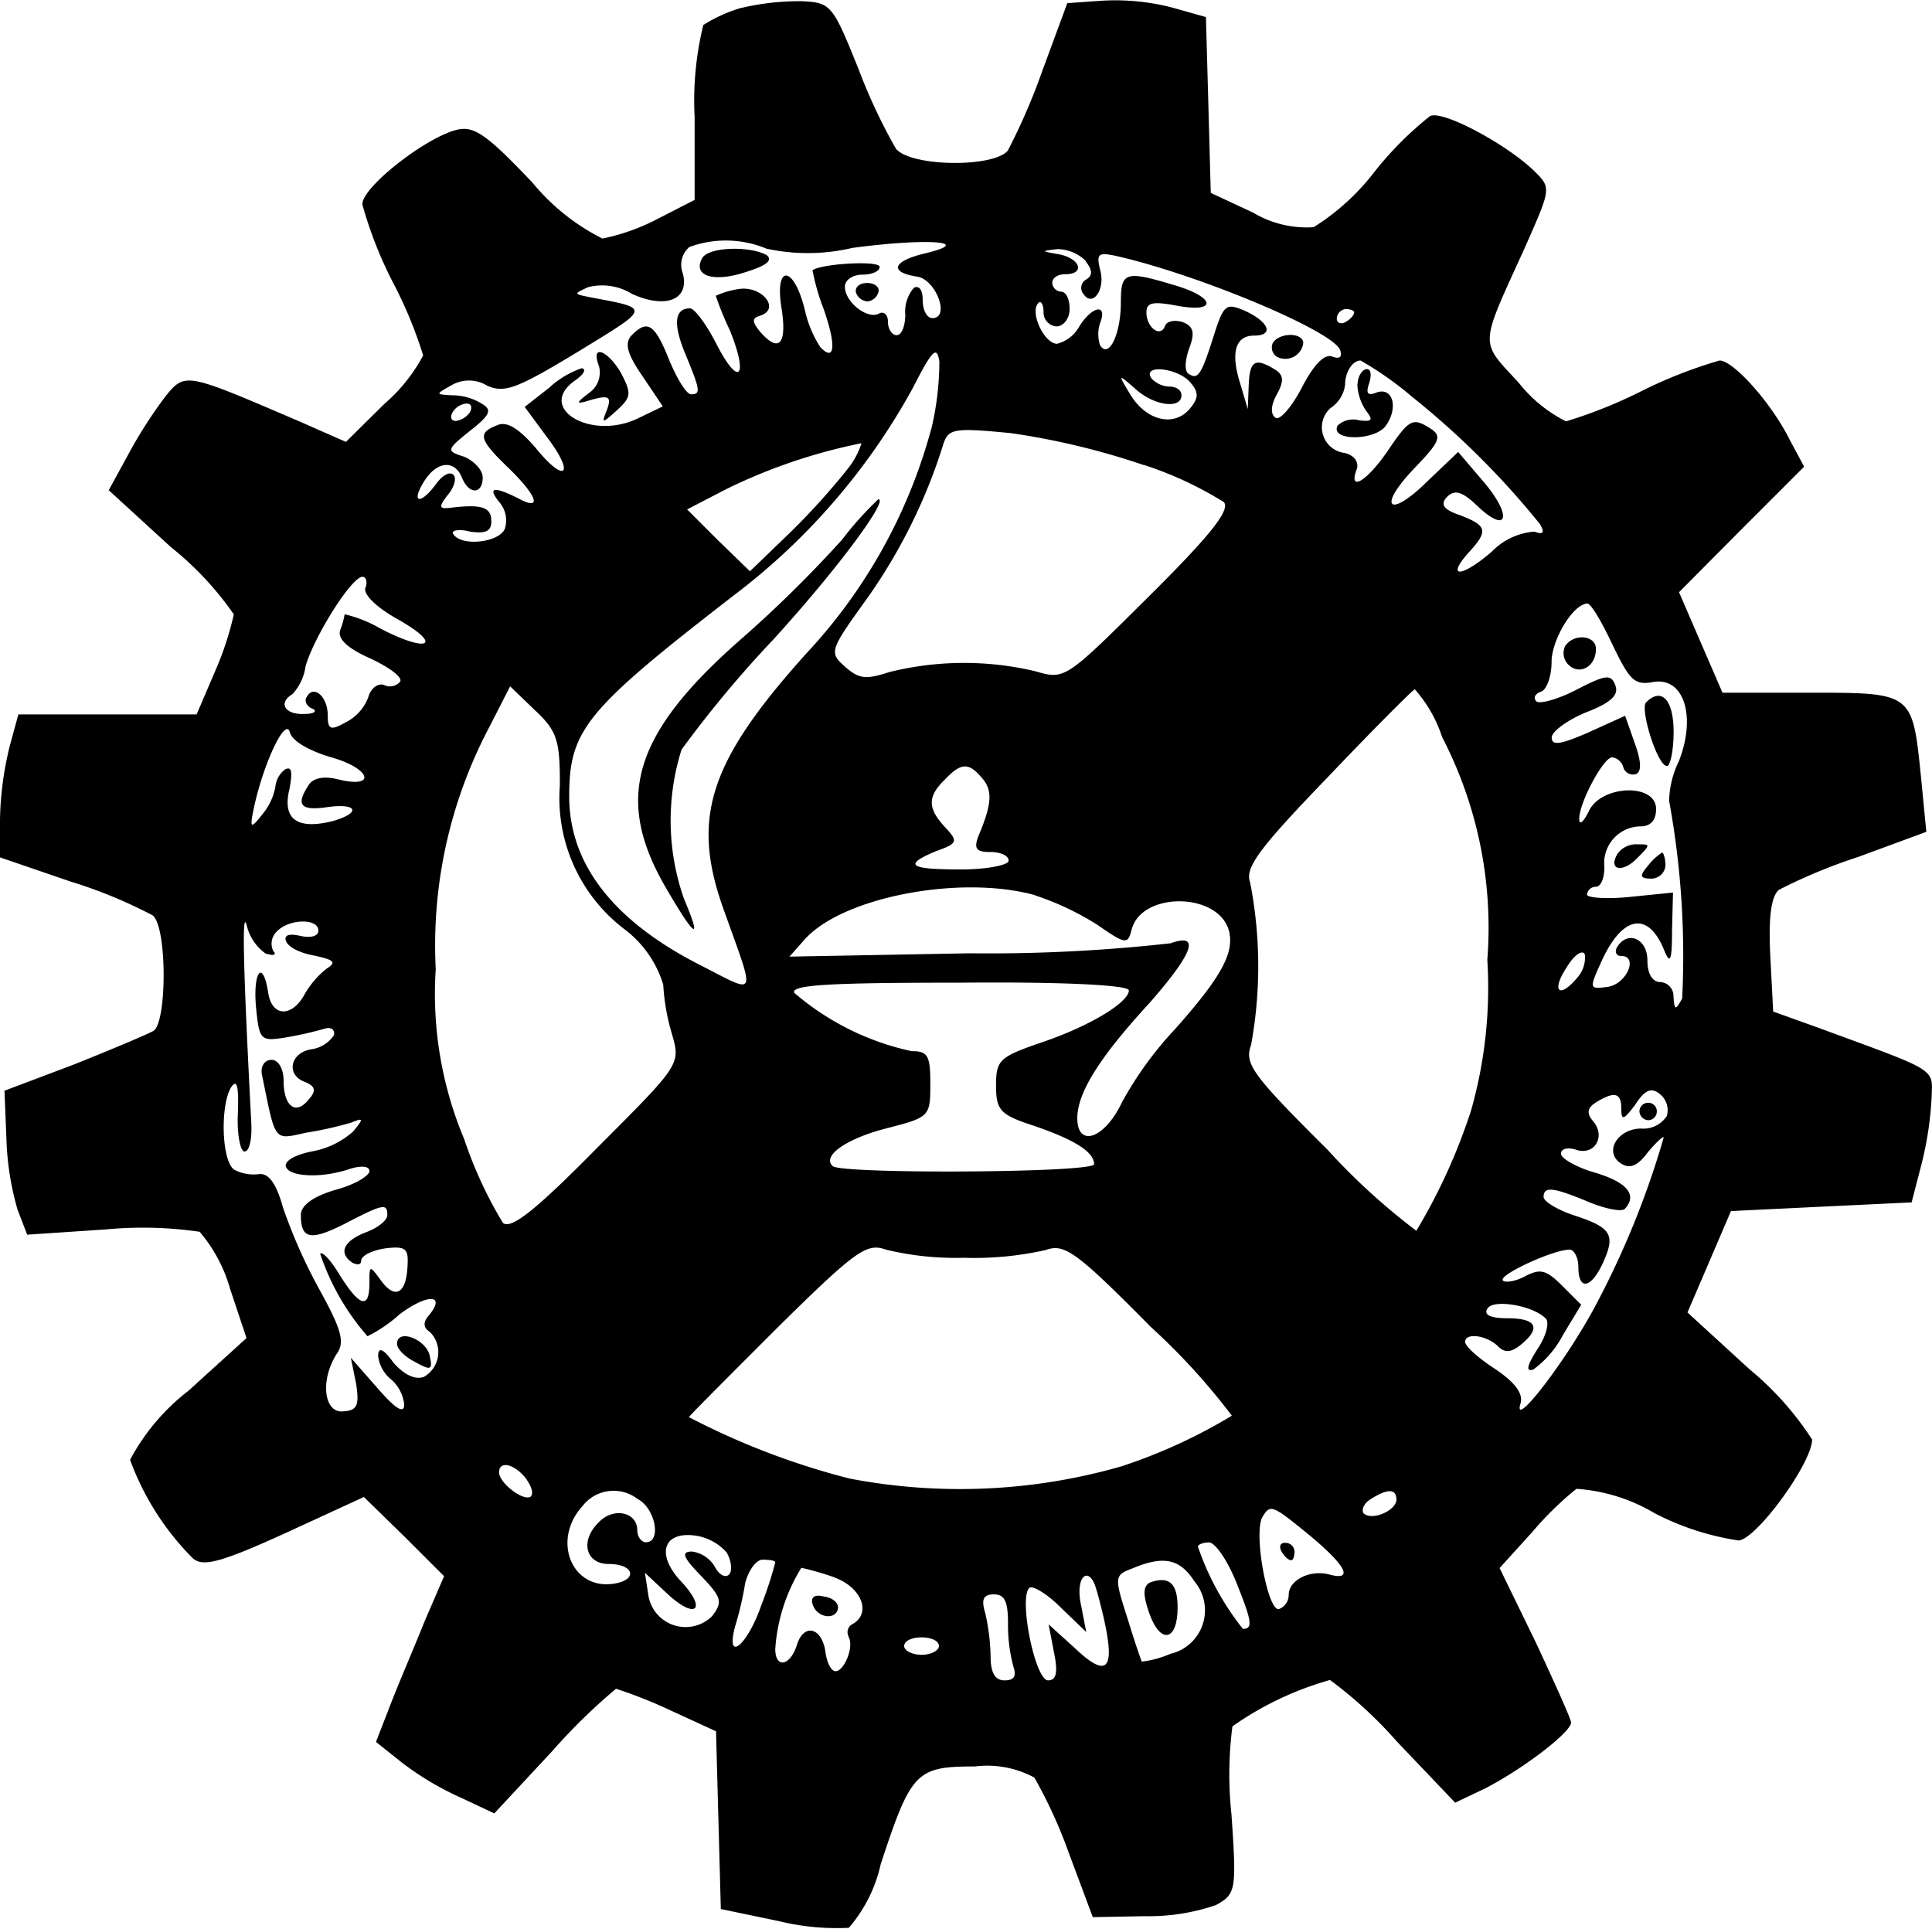 <svg xmlns="http://www.w3.org/2000/svg" width="57.915" height="57.817" viewBox="0 0 57.915 57.817">
  <g id="Group_5787" data-name="Group 5787" transform="translate(12896.638 -863.675)">
    <path id="Path_14375" data-name="Path 14375" d="M2234.684,439.419a4.48,4.48,0,0,0-1.158.521,9.509,9.509,0,0,0-.26,2.766v2.476l-1.158.594a6.268,6.268,0,0,1-1.607.565,6.508,6.508,0,0,1-2.1-1.68c-1.375-1.448-1.752-1.709-2.273-1.578-.927.232-2.824,1.709-2.824,2.23a12.207,12.207,0,0,0,.912,2.331,12.929,12.929,0,0,1,.912,2.2,5.035,5.035,0,0,1-1.158,1.448l-1.158,1.144-1.347-.594c-3.446-1.477-3.461-1.506-4.054-.782a13.627,13.627,0,0,0-1.115,1.738l-.594,1.086,1.868,1.709a9.52,9.52,0,0,1,1.882,2.013,9.372,9.372,0,0,1-.55,1.68l-.565,1.318h-5.343l-.261.956a9.919,9.919,0,0,0-.29,2.172v1.158l2.114.724a14.366,14.366,0,0,1,2.462,1.014c.434.333.434,3.186.029,3.461-.174.1-1.274.565-2.4,1.014l-2.071.782.058,1.419a8.543,8.543,0,0,0,.333,2.143l.29.753,2.375-.159a11.764,11.764,0,0,1,2.795.072,4.543,4.543,0,0,1,.912,1.709l.492,1.477-1.738,1.578a6.436,6.436,0,0,0-1.752,2.071,8.119,8.119,0,0,0,1.883,2.954c.3.261.825.13,2.766-.753l2.36-1.086,1.216,1.187,1.188,1.187-.594,1.376c-.3.753-.782,1.868-1.014,2.476l-.434,1.115.782.623a8.883,8.883,0,0,0,1.781,1.057l.985.463,1.738-1.868a17.347,17.347,0,0,1,1.911-1.868,14.22,14.22,0,0,1,1.578.623l1.419.652.072,2.664.072,2.664,1.738.362a7.27,7.27,0,0,0,2.1.2,4.361,4.361,0,0,0,.956-1.911c.912-2.766,1.057-2.925,2.823-2.925a2.975,2.975,0,0,1,1.781.333,14.309,14.309,0,0,1,1.028,2.244l.724,1.94,1.55-.029a6.228,6.228,0,0,0,2.143-.333c.594-.333.623-.42.464-2.722a11.2,11.2,0,0,1,.029-2.635,9.585,9.585,0,0,1,2.925-1.39,12.816,12.816,0,0,1,2,1.839l1.752,1.839.912-.434c1.144-.594,2.563-1.68,2.563-1.969,0-.1-.492-1.187-1.057-2.4l-1.086-2.23.985-1.086a9.7,9.7,0,0,1,1.318-1.289,5.266,5.266,0,0,1,2.331.724,8.034,8.034,0,0,0,2.534.825c.55-.058,2.2-2.331,2.2-3.026a9.193,9.193,0,0,0-1.868-2.1l-1.868-1.709.652-1.52.652-1.52,2.693-.13,2.722-.13.3-1.158a10.246,10.246,0,0,0,.3-2c.029-.883.2-.753-3.461-2.1l-1.289-.463-.087-1.68c-.058-1.158.029-1.781.261-1.969a16.162,16.162,0,0,1,2.375-.985l2.042-.753-.159-1.636c-.26-2.534-.232-2.534-3.316-2.534h-2.635l-.652-1.506-.651-1.506,1.868-1.882,1.882-1.882-.42-.782c-.565-1.144-1.709-2.4-2.114-2.4a13.947,13.947,0,0,0-2.331.912,14.184,14.184,0,0,1-2.273.912,4.216,4.216,0,0,1-1.419-1.158c-1.187-1.289-1.187-1.028.2-4.083.753-1.709.782-1.752.3-2.23-.8-.8-2.766-1.868-3.156-1.68a10.194,10.194,0,0,0-1.651,1.651,6.943,6.943,0,0,1-1.839,1.68,3.126,3.126,0,0,1-1.81-.434l-1.274-.594-.072-2.635-.073-2.635-1.028-.29a6.815,6.815,0,0,0-2.1-.2l-1.028.072-.753,2.042a18.8,18.8,0,0,1-1.028,2.375c-.42.521-2.925.492-3.359-.058a16.94,16.94,0,0,1-1.115-2.375c-.782-1.94-.825-2-1.709-2.042a7.591,7.591,0,0,0-1.8.2m.782,7.225a5.814,5.814,0,0,0,2.534-.029c2.23-.3,3.692-.2,2.2.159-.985.232-1.115.565-.261.7.564.072,1.014,1.245.463,1.245-.159,0-.289-.232-.289-.55,0-.29-.1-.434-.261-.362a1.089,1.089,0,0,0-.261.8c0,.333-.1.623-.261.623-.13,0-.26-.174-.26-.42,0-.2-.13-.3-.261-.232-.333.2-1.028-.333-1.028-.8,0-.2.232-.362.521-.362s.521-.1.521-.232c0-.2-1.738-.1-2.013.1a6.631,6.631,0,0,0,.333,1.158c.391,1.115.333,1.607-.1,1.144a3.37,3.37,0,0,1-.463-1.115c-.333-1.347-.912-1.376-.7-.058.174,1.086-.073,1.376-.652.7-.232-.29-.232-.391,0-.463.652-.2.058-.927-.652-.8a2.541,2.541,0,0,0-.666.2,9.728,9.728,0,0,0,.42,1.028c.565,1.39.29,1.752-.391.434-.3-.594-.666-1.086-.8-1.086-.464,0-.521.463-.131,1.39.434,1.057.464,1.187.159,1.187-.13,0-.42-.463-.652-1.028-.434-1.086-.652-1.216-1.115-.753-.232.232-.159.55.3,1.216l.623.927-.753.362c-1.39.666-3.026-.29-1.911-1.115.29-.2.391-.362.232-.391a2.764,2.764,0,0,0-.985.594l-.724.565.652.883c.883,1.158.565,1.448-.333.333-.492-.565-.854-.8-1.144-.666-.594.232-.551.42.333,1.274s1.028,1.318.29.912c-.724-.362-.927-.333-.55.13a.829.829,0,0,1,.159.782c-.159.42-1.318.55-1.55.159-.072-.1.159-.159.492-.072.463.072.652,0,.652-.3,0-.42-.261-.521-1.158-.42-.42.058-.434,0-.159-.362.2-.232.29-.521.174-.623s-.333.029-.521.29c-.463.623-.753.565-.362-.072s.927-.666,1.144-.13.623.492.623,0c0-.232-.26-.492-.55-.623-.55-.174-.55-.2.174-.782.594-.463.666-.623.362-.8a1.674,1.674,0,0,0-.912-.261c-.492-.029-.492-.029-.029-.29a1.041,1.041,0,0,1,1.086,0c.521.232.883.1,2.722-1.014,2.2-1.347,2.2-1.289.362-1.636-.492-.1-.492-.1-.058-.3a1.706,1.706,0,0,1,1.318.2c1.014.463,1.738.174,1.521-.623a.7.7,0,0,1,.2-.782,3.172,3.172,0,0,1,2.331.058m9.542.362c.2.261.232.42.029.55a.286.286,0,0,0-.13.376c0,.014.014.029.029.043.26.434.666-.072.521-.666-.13-.521-.073-.565.434-.463,2.462.55,6.516,2.244,6.748,2.824.073.2,0,.29-.232.2s-.55.232-.912.927c-.29.565-.652.985-.782.912-.159-.1-.159-.362.029-.7.232-.42.2-.594-.058-.753-.594-.362-.753-.261-.782.463l-.029.724-.232-.782c-.289-.927-.13-1.419.42-1.419.594,0,.464-.391-.232-.724-.594-.261-.666-.232-.956.666-.391,1.245-.492,1.376-.753,1.216-.159-.072-.13-.42,0-.782.174-.463.13-.652-.2-.782-.232-.072-.463-.029-.521.1-.13.391-.564.072-.564-.391,0-.3.2-.333.912-.2,1.245.232,1.158-.261-.1-.623-1.448-.434-1.578-.391-1.578.521,0,.956-.362,1.709-.623,1.289a1.05,1.05,0,0,1,0-.666c.232-.594-.232-.521-.623.1a1.064,1.064,0,0,1-.666.521c-.391,0-.825-.956-.565-1.216.073-.1.159.029.159.261a.418.418,0,0,0,.391.434c.2,0,.391-.232.391-.521s-.1-.521-.261-.521a.28.28,0,0,1-.26-.261c0-.159.174-.261.391-.261.594,0,.463-.463-.174-.594-.565-.1-.565-.1-.058-.159a1.24,1.24,0,0,1,.84.348m8.051,1.549c0,.072-.1.2-.261.29-.13.072-.26.029-.26-.1a.3.3,0,0,1,.26-.29c.145,0,.261.043.261.1m-12.685,3.519a15.917,15.917,0,0,1-3.75,6.719c-2.9,3.229-3.446,4.909-2.476,7.631s1.057,2.592-.666,1.709c-2.606-1.318-3.953-3.026-3.953-5.068,0-2,.492-2.592,4.967-6.053a19.557,19.557,0,0,0,5.329-6.183c.594-1.158.724-1.289.8-.8a8.84,8.84,0,0,1-.246,2.042m14.364-1.028a24.913,24.913,0,0,1,3.881,3.852c.159.261.1.333-.159.232a1.974,1.974,0,0,0-1.274.594c-.927.8-1.39.8-.695.029.594-.652.55-.8-.261-1.115-.521-.174-.594-.333-.391-.55.232-.232.463-.159.927.29.912.854,1.028.261.159-.753l-.753-.883-.927.883c-1.159,1.144-1.521.782-.362-.42.724-.753.8-.927.492-1.144-.564-.362-.651-.333-1.318.652-.623.912-1.187,1.245-.927.55.072-.2-.058-.42-.362-.492a.773.773,0,0,1-.42-1.347.982.982,0,0,0,.435-.7c0-.391.231-.724.463-.724a10.3,10.3,0,0,1,1.492,1.043m-6.6-.391c.26.3.26.463,0,.782-.463.565-1.289.391-1.781-.391-.391-.652-.391-.652.13-.2.565.521,1.39.623,1.39.2,0-.159-.159-.261-.362-.261a.763.763,0,0,1-.55-.261c-.246-.42.811-.29,1.173.13m-21.59.9a.622.622,0,0,1-.42.261c-.159,0-.174-.13-.1-.261a.549.549,0,0,1,.42-.261c.145,0,.174.116.1.261m20.2,1.578a10.952,10.952,0,0,1,2.4,1.115c.2.232-.391.985-2.244,2.824-2.52,2.505-2.52,2.505-3.417,2.244a9.284,9.284,0,0,0-4.373.029c-.7.232-.912.2-1.318-.159-.492-.434-.463-.492.652-2.042a16.422,16.422,0,0,0,2.3-4.663c.159-.434.333-.463,2.013-.3a22.212,22.212,0,0,1,3.982.956m-8.905.159a21.111,21.111,0,0,1-1.709,1.882l-1.187,1.144-.956-.927-.927-.927,1.144-.594a16.618,16.618,0,0,1,4.083-1.39,2.366,2.366,0,0,1-.449.811m-14.422,3.519c-.073.2.333.594.985.956,1.376.782.883,1.014-.55.261a3.852,3.852,0,0,0-1.057-.42,2.427,2.427,0,0,1-.13.463c-.1.261.2.55.883.854.565.261.985.565.912.7a.4.4,0,0,1-.492.1c-.174-.058-.391.1-.463.362a1.381,1.381,0,0,1-.666.753c-.464.261-.551.232-.551-.2,0-.565-.42-.927-.623-.565-.1.13,0,.3.159.362s.073.159-.232.159c-.594.029-.8-.333-.362-.594a1.542,1.542,0,0,0,.391-.825c.232-.854,1.376-2.693,1.709-2.693.1,0,.159.145.087.333m37.373,1.68c.521,1.086.666,1.245,1.216,1.144.927-.174,1.318,1.014.782,2.375a2.837,2.837,0,0,0-.29,1.187,25.755,25.755,0,0,1,.391,5.922c-.2.362-.232.362-.26-.058a.418.418,0,0,0-.391-.434c-.232,0-.391-.232-.391-.652,0-.652-.594-.912-.912-.391-.073.13-.029.261.13.261.521,0,.159.854-.42.927-.55.072-.55.058-.159-.8.623-1.347,1.39-1.477,1.868-.29.174.434.231.3.231-.594l.029-1.144-1.289.13c-.695.072-1.289.029-1.289-.072a.265.265,0,0,1,.261-.232c.159,0,.26-.261.26-.594a1.1,1.1,0,0,1,1.086-1.216c.29,0,.464-.174.464-.521,0-.782-1.636-.724-2.013.058-.159.333-.29.434-.29.261-.029-.463.724-1.868.985-1.868a.406.406,0,0,1,.333.29.3.3,0,0,0,.362.217h.014c.174-.072.174-.362-.029-.927l-.29-.825-1.086.492c-.825.362-1.115.42-1.115.159,0-.174.464-.521,1.028-.753.753-.29.984-.521.883-.8-.13-.362-.29-.333-1.187.13-.565.29-1.115.434-1.187.333-.1-.1-.029-.232.159-.29.159-.072.3-.463.3-.883,0-.652.623-1.709,1.057-1.752.1-.043.434.521.753,1.2m-31.538,4.243a4.939,4.939,0,0,0,1.912,4.3,3.279,3.279,0,0,1,1.187,1.68,6.336,6.336,0,0,0,.26,1.477c.261.912.261.912-2.244,3.417-1.839,1.868-2.592,2.462-2.824,2.244a12.452,12.452,0,0,1-1.158-2.505,11.239,11.239,0,0,1-.854-5.1,13.98,13.98,0,0,1,1.578-7.2l.652-1.274.753.724c.666.623.738.912.738,2.23m26.455-1.419a12.409,12.409,0,0,1,1.347,6.661,13.458,13.458,0,0,1-.492,4.532,17.436,17.436,0,0,1-1.636,3.591,19.536,19.536,0,0,1-2.665-2.433c-2.288-2.273-2.49-2.577-2.288-3.142a13.081,13.081,0,0,0-.029-4.865c-.159-.434.232-.985,2.3-3.128,1.376-1.448,2.563-2.635,2.635-2.664a4.046,4.046,0,0,1,.825,1.448m-33.3.594c1.188.333,1.375.956.174.652-.42-.1-.724-.029-.854.174-.391.594-.261.782.55.666.927-.13,1.028.174.159.42-1.057.261-1.506-.058-1.289-.956.1-.521.072-.7-.131-.594a.734.734,0,0,0-.289.521,1.806,1.806,0,0,1-.391.825c-.362.463-.391.434-.232-.29.29-1.289.927-2.635,1.057-2.172.058.261.594.565,1.245.753m19.519.637c.3.362.29.753-.13,1.738-.131.362-.058.463.362.463.3,0,.55.1.55.261,0,.13-.652.261-1.419.261-1.578,0-1.752-.13-.753-.55.651-.232.666-.29.26-.724-.521-.565-.521-.912,0-1.419.492-.521.724-.521,1.129-.029m1.578,3.5a8.466,8.466,0,0,1,1.868.883c.854.594.912.594,1.028.13.3-1.115,2.534-1.115,2.9,0,.2.666-.174,1.39-1.607,3a10.8,10.8,0,0,0-1.578,2.172c-.521,1.115-1.347,1.39-1.347.492,0-.753.652-1.81,2.172-3.461,1.318-1.506,1.52-2.1.623-1.781a48.921,48.921,0,0,1-6.024.3l-5.4.1.463-.521c1.144-1.274,4.692-1.94,6.907-1.318m-23.038,1.752c.2.072.3.029.2-.072a.5.5,0,0,1,.073-.565c.362-.42,1.274-.434,1.274-.058,0,.174-.232.232-.55.159s-.492-.029-.42.159.435.362.854.434c.594.13.666.2.362.391a2.66,2.66,0,0,0-.666.782c-.391.7-.985.652-1.086-.072-.159-1.014-.463-.623-.362.463.1.985.13,1.014.927.883a11.049,11.049,0,0,0,1.144-.261c.2-.058.3.058.261.2a.961.961,0,0,1-.666.42c-.652.1-.782.782-.188.985.3.13.333.261.1.521-.391.492-.753.2-.753-.565,0-.362-.159-.623-.362-.623s-.333.188-.289.434c.42,2.042.333,1.969,1.318,1.752a11.266,11.266,0,0,0,1.347-.3c.391-.159.391-.13.072.261a2.516,2.516,0,0,1-1.216.594c-.521.1-.854.29-.8.463.1.3,1.057.362,1.94.058.333-.1.564-.072.564.072s-.463.42-1.028.565c-.666.2-1.028.463-1.028.753,0,.724.29.782,1.318.261,1.144-.594,1.274-.623,1.274-.261,0,.159-.29.391-.652.521-.666.261-.825.623-.391.912.159.072.26.058.26-.072s.3-.3.724-.362c.594-.072.695,0,.666.492-.029.854-.362,1.057-.782.492-.362-.492-.362-.492-.362.058,0,.8-.3.7-.883-.232-.261-.434-.521-.724-.594-.652a7.234,7.234,0,0,0,1.419,2.476,4.212,4.212,0,0,0,.956-.652c.825-.623,1.419-.623.883.029-.174.2-.174.362.029.492a.852.852,0,0,1-.174,1.347c-.26.1-.594-.058-.912-.42-.3-.42-.463-.492-.463-.2a1.074,1.074,0,0,0,.391.7,1.162,1.162,0,0,1,.391.753c0,.29-.26.13-.8-.492l-.8-.912.159.782c.1.652.029.8-.391.825-.565.058-.7-.912-.2-1.709.261-.362.159-.724-.492-1.911a15.85,15.85,0,0,1-1.115-2.505c-.2-.724-.434-1.028-.724-.985a1.249,1.249,0,0,1-.724-.13c-.391-.232-.434-1.94-.1-2.476.174-.261.232-.029.2.782-.029.623.073,1.144.2,1.144.159,0,.232-.42.2-.912-.232-4.445-.29-6.473-.13-5.85a1.436,1.436,0,0,0,.579.84m39.313.7c-.551.666-.8.42-.333-.29.232-.391.492-.55.55-.391a.9.9,0,0,1-.217.681m-13.452.391c0,.362-1.187,1.086-2.664,1.578-1.217.42-1.318.521-1.318,1.274s.13.883,1.158,1.216c1.216.42,1.781.782,1.781,1.144,0,.261-7.573.3-7.834.058-.333-.3.391-.825,1.651-1.144s1.274-.362,1.274-1.318c0-.854-.072-.985-.565-.985a7.971,7.971,0,0,1-3.519-1.752c-.073-.232,1.028-.3,4.967-.3,3.128-.029,5.068.072,5.068.232m16.116,3.779a.831.831,0,0,1-.753.362c-.724,0-1.144.724-.594,1.057.261.159.492.058.8-.362.26-.3.463-.492.463-.42a26.156,26.156,0,0,1-1.94,4.836c-.869,1.709-2.635,4.011-2.346,3.113.072-.29-.174-.623-.782-1.028-.463-.3-.883-.666-.883-.8,0-.29.651-.2.984.13.2.2.391.2.7-.058.594-.492.463-.782-.42-.782-.492,0-.724-.1-.594-.29.159-.29,1.347-.1,1.738.29.13.1.029.521-.232.912-.333.521-.362.7-.13.623a3,3,0,0,0,.883-1.028l.55-.912-.565-.565c-.492-.492-.666-.521-1.115-.29-.29.159-.594.2-.666.13-.159-.159,1.506-.927,2-.927.13,0,.261.232.261.521,0,.724.391.652.753-.159s.232-1.028-.883-1.39c-.492-.159-.912-.42-.912-.55,0-.333.3-.29,1.375.159.492.2.956.29,1.057.2.391-.42.072-.8-.883-1.086-.565-.159-1.028-.434-1.028-.565,0-.159.2-.2.434-.13.55.2.912-.362.55-.825-.232-.261-.2-.42.072-.594.55-.333.753-.29.753.2,0,.362.073.333.42-.13.3-.463.492-.521.753-.3a.62.62,0,0,1,.188.652m-21.025,4.243a9.756,9.756,0,0,0,2.4-.232c.565-.2.883,0,3.156,2.3a19.545,19.545,0,0,1,2.433,2.664,16.123,16.123,0,0,1-3.316,1.52,17.544,17.544,0,0,1-8.152.362,22.361,22.361,0,0,1-4.807-1.839c0-.029,1.188-1.216,2.635-2.664,2.36-2.331,2.693-2.563,3.258-2.36a8.887,8.887,0,0,0,2.389.246m-13.191,6.588c.174.232.26.463.174.565-.2.174-.956-.391-.956-.724s.42-.275.782.159m3.388.652c.521.29.7,1.289.232,1.289-.13,0-.26-.159-.26-.362,0-.55-.724-.7-1.158-.232-.565.55-.391,1.245.3,1.245.782,0,.883.492.13.594-1.245.174-1.839-1.318-.912-2.331a1.176,1.176,0,0,1,1.665-.2m22.734,0c0,.333-.724.652-.985.42-.072-.1,0-.29.2-.42.521-.333.782-.319.782,0m-2.592,1.086c1.115.927,1.318,1.376.551,1.158-.565-.13-1.187.174-1.187.623a.455.455,0,0,1-.29.42c-.333.1-.782-2.3-.492-2.766.232-.391.3-.348,1.419.565m-17.477.521c.131.232.174.55.058.652s-.3,0-.434-.261a.943.943,0,0,0-.666-.434c-.333,0-.29.159.261.724.623.652.666.782.333,1.216a1.13,1.13,0,0,1-1.911-.652l-.1-.652.666.623c.854.8,1.216.492.42-.362-.753-.8-.55-1.506.42-1.376a1.549,1.549,0,0,1,.956.521m15.233.8c.492,1.216.55,1.477.231,1.477a8.256,8.256,0,0,1-1.347-2.462c0-.072.159-.13.333-.13s.521.492.782,1.115m-13.785-.521a11.686,11.686,0,0,1-.42,1.289c-.42,1.216-1.086,1.752-.782.623a9.81,9.81,0,0,0,.3-1.289c.1-.391.333-.7.521-.7.217,0,.376.029.376.072m12.569.579a1.341,1.341,0,0,1-.724,2.172,3,3,0,0,1-.854.232c-.029-.058-.232-.652-.435-1.318-.391-1.216-.391-1.274.159-1.477.927-.391,1.419-.29,1.854.391m-10.788-.116c.8.29,1.115,1.057.55,1.39a.274.274,0,0,0-.13.376v.014c.174.29-.13,1.028-.391,1.028-.13,0-.26-.261-.3-.565-.1-.753-.651-.883-.854-.232s-.652.724-.652.13a5.3,5.3,0,0,1,.782-2.433,8.654,8.654,0,0,1,1,.29m7.863.42c.623,2.273.434,2.737-.652,1.709l-.8-.724.159.825c.13.623.072.854-.174.854-.391,0-.883-2.462-.565-2.766.073-.1.521.159.927.565l.782.753-.159-.825c-.188-.883.275-1.216.478-.391m-2.664.956a4.841,4.841,0,0,0,.159,1.289c.1.29.029.42-.261.42s-.42-.232-.42-.724a6.4,6.4,0,0,0-.159-1.289c-.13-.42-.058-.565.261-.565s.42.217.42.869m-2.071.681c0,.13-.232.261-.521.261s-.521-.13-.521-.261c0-.159.232-.261.521-.261s.521.1.521.261" transform="translate(-15109.081 424.485)"/>
    <path id="Path_14376" data-name="Path 14376" d="M2357.371,490.959c-.3.521.29.753,1.274.434.651-.2.854-.362.651-.521-.507-.275-1.723-.246-1.926.087" transform="translate(-15232.955 380.446)"/>
    <path id="Path_14377" data-name="Path 14377" d="M2389.6,498.065a.393.393,0,0,0,.333.261.375.375,0,0,0,.333-.261c.058-.159-.1-.29-.333-.29s-.376.13-.333.29" transform="translate(-15260.577 374.383)"/>
    <path id="Path_14378" data-name="Path 14378" d="M2332.907,512.526a.745.745,0,0,1-.29.8c-.435.333-.42.362.1.2.492-.13.565-.072.434.3-.174.434-.159.434.29.029s.435-.521.13-1.115c-.391-.681-.927-.9-.666-.217" transform="translate(-15211.59 362.122)"/>
    <path id="Path_14379" data-name="Path 14379" d="M2475.759,508.764a.329.329,0,0,0,.131.42.542.542,0,0,0,.782-.42c-.014-.319-.709-.319-.912,0" transform="translate(-15334.242 365.19)"/>
    <path id="Path_14380" data-name="Path 14380" d="M2350.647,543.8a36.674,36.674,0,0,1-3.084,3.026c-3.128,2.766-3.721,4.677-2.23,7.3.927,1.607,1.158,1.752.594.42a7.076,7.076,0,0,1-.073-4.474,34.1,34.1,0,0,1,2.766-3.316c2-2.2,3.461-4.214,3.128-4.185a10.31,10.31,0,0,0-1.1,1.231" transform="translate(-15222.061 336.072)"/>
    <path id="Path_14381" data-name="Path 14381" d="M2489.779,516.024a1.533,1.533,0,0,0,.26.8c.232.29.174.333-.2.29a.677.677,0,0,0-.652.159c-.232.463,1.115.463,1.448,0,.391-.55.2-1.187-.3-.985-.261.1-.3,0-.2-.29.073-.232.058-.42-.072-.42s-.275.217-.275.449" transform="translate(-15345.729 359.161)"/>
    <path id="Path_14382" data-name="Path 14382" d="M2536.18,571.387a.487.487,0,0,0,.1.55c.333.333.825.058.825-.463.014-.42-.666-.492-.927-.087" transform="translate(-15385.903 311.661)"/>
    <path id="Path_14383" data-name="Path 14383" d="M2552.979,583.425c-.2.174.333,1.911.623,1.911.1,0,.2-.463.2-1.028,0-.956-.362-1.347-.825-.883" transform="translate(-15400.27 301.302)"/>
    <path id="Path_14384" data-name="Path 14384" d="M2546.743,614.244c-.3.492.13.594.565.159s.42-.434.029-.434a.691.691,0,0,0-.594.275" transform="translate(-15394.888 275.015)"/>
    <path id="Path_14385" data-name="Path 14385" d="M2552.554,616.066c-.26.3-.26.391.1.391a.425.425,0,0,0,.42-.391c0-.2-.058-.391-.1-.391a1.689,1.689,0,0,0-.42.391" transform="translate(-15399.787 273.555)"/>
    <path id="Path_14386" data-name="Path 14386" d="M2294.643,716.032c0,.159.232.391.55.55.463.261.521.232.434-.174-.087-.507-.985-.854-.985-.376" transform="translate(-15179.379 187.924)"/>
    <path id="Path_14387" data-name="Path 14387" d="M2551.843,667.736a.28.28,0,0,0,.26.261.26.26,0,0,0,.261-.261.254.254,0,0,0-.232-.261h-.029a.26.26,0,0,0-.26.261" transform="translate(-15399.336 229.256)"/>
    <path id="Path_14388" data-name="Path 14388" d="M2477.5,758.836c.073.13.2.261.29.261.058,0,.1-.13.1-.261a.272.272,0,0,0-.275-.261h-.014c-.131,0-.188.1-.1.261" transform="translate(-15335.722 151.347)"/>
    <path id="Path_14389" data-name="Path 14389" d="M2449.555,766.36c-.2.1-.232.333-.029.912.333.956.854.854.854-.159,0-.724-.246-.956-.825-.753" transform="translate(-15311.717 144.749)"/>
    <path id="Path_14390" data-name="Path 14390" d="M2380.585,769.8c.13.391.724.463.753.072,0-.159-.174-.3-.435-.333-.275-.072-.405.029-.319.261" transform="translate(-15252.854 141.99)"/>
  </g>
</svg>
